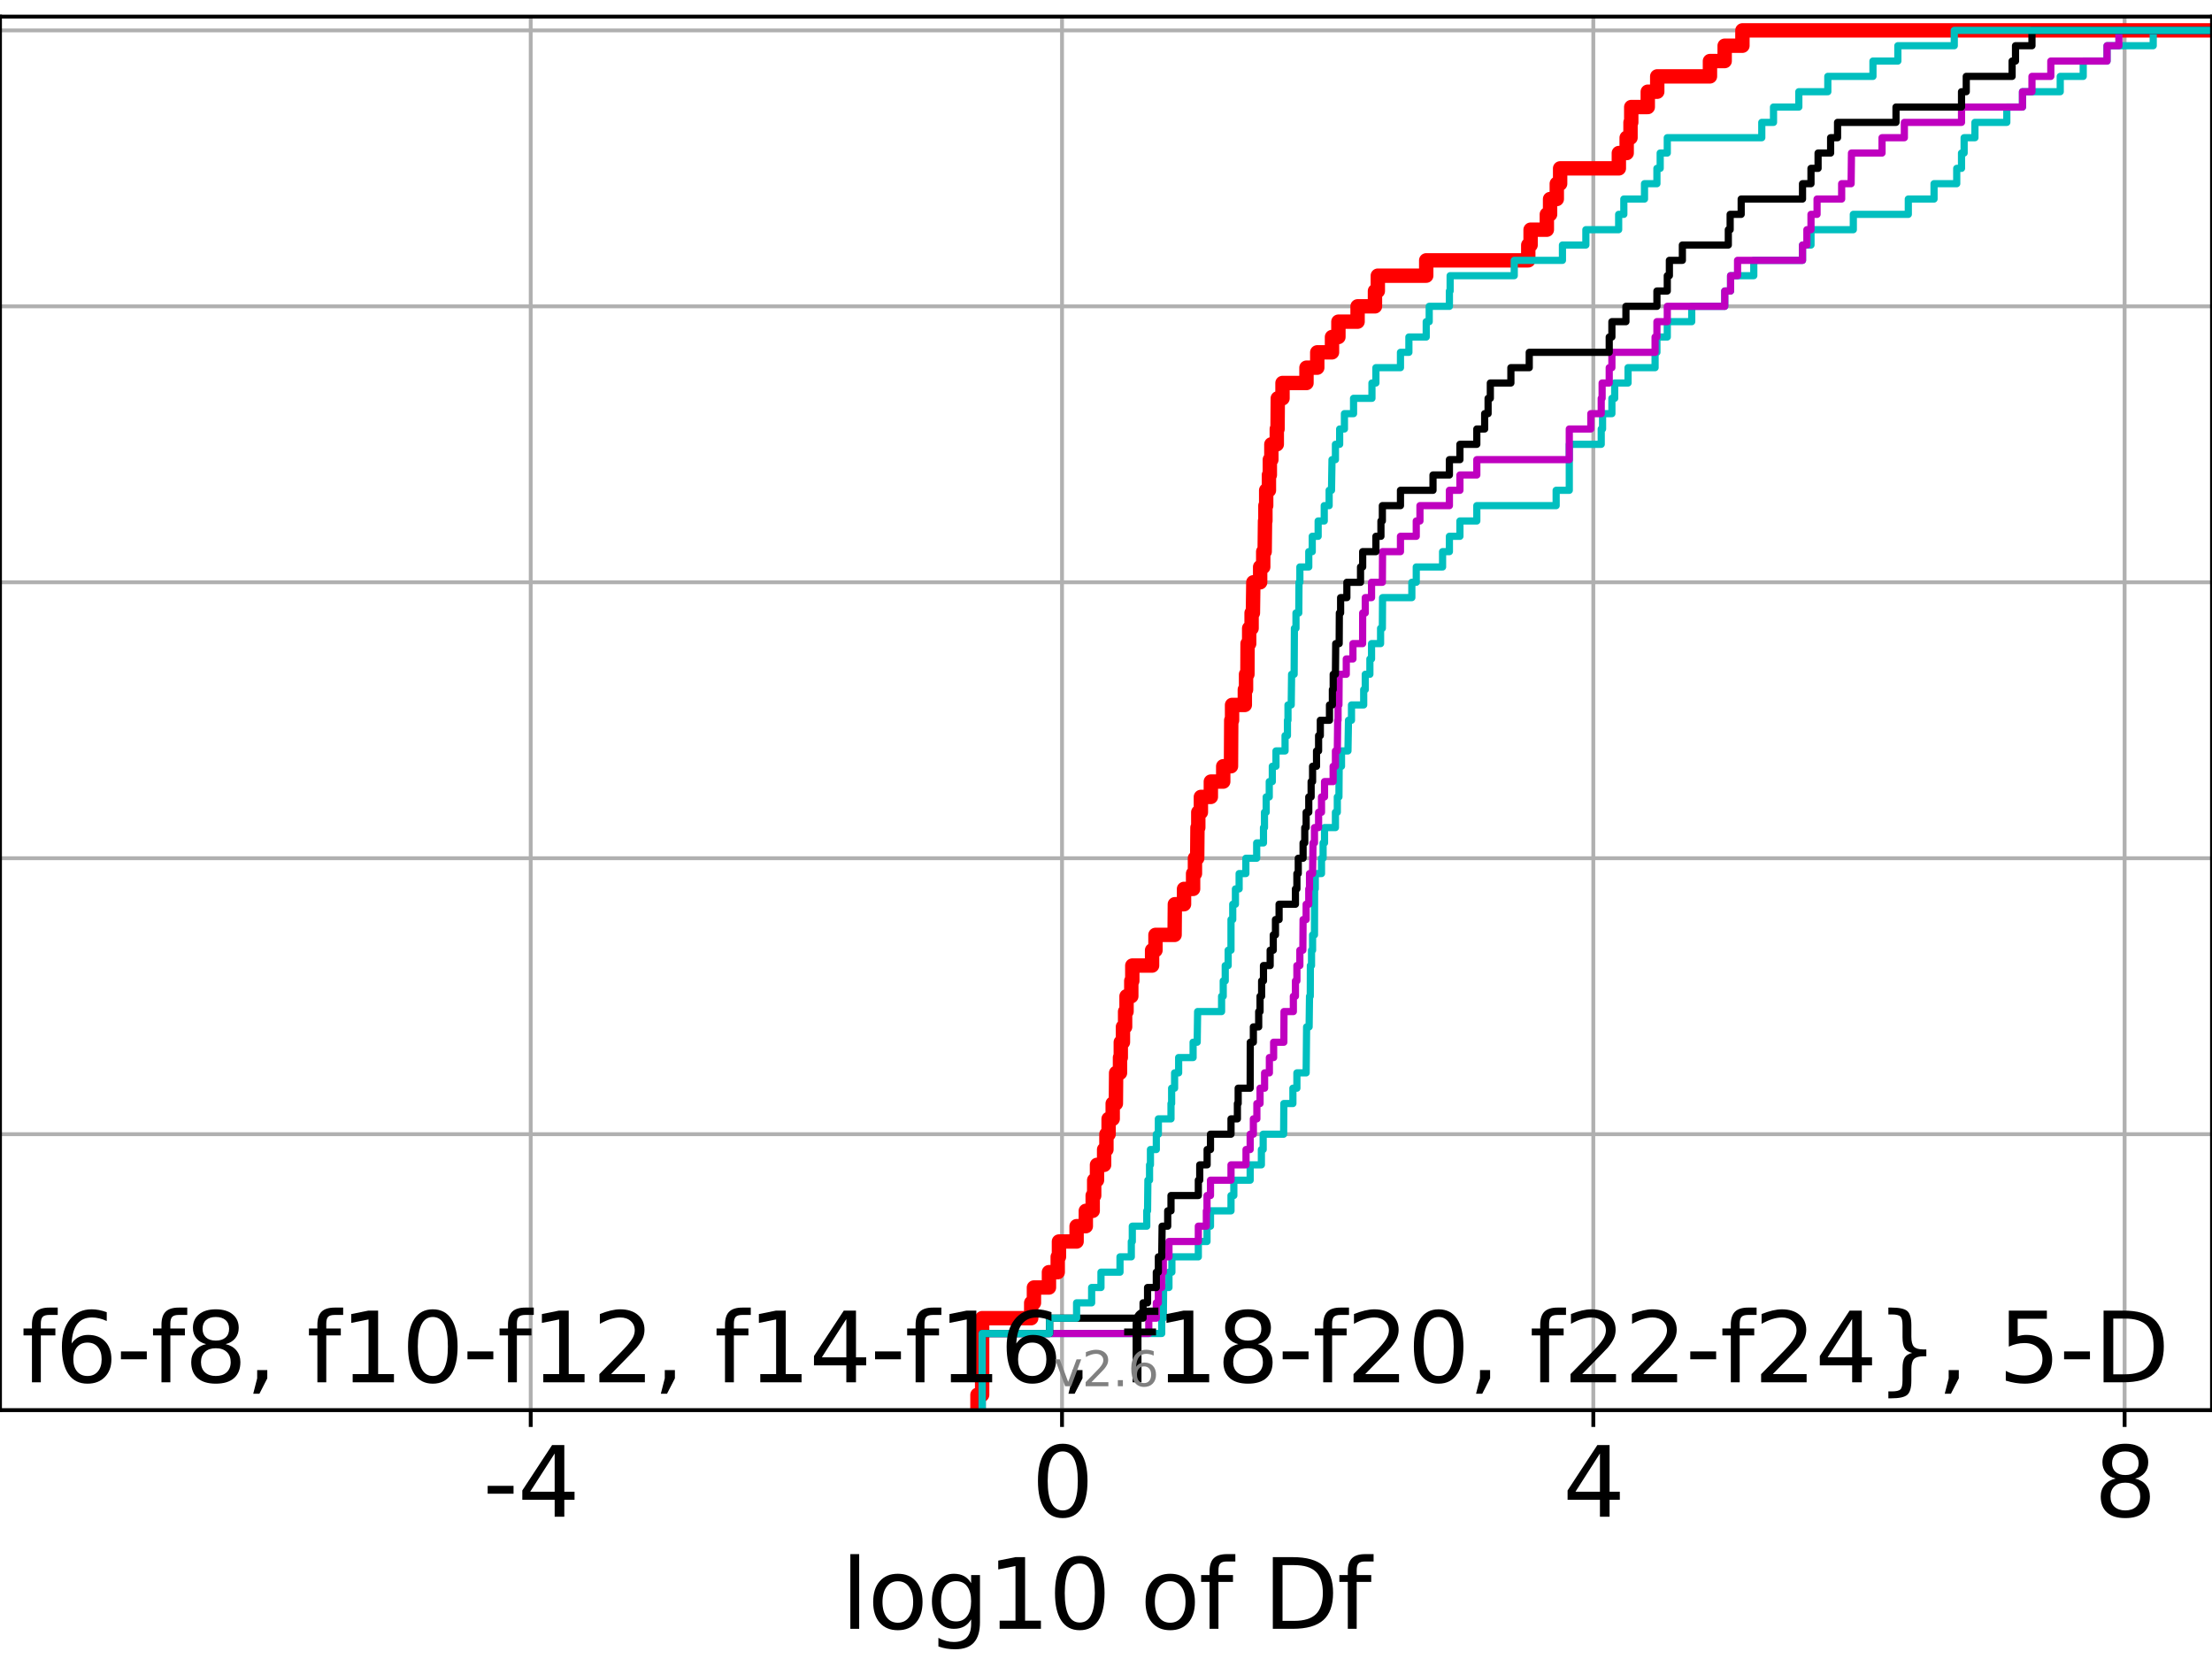<?xml version="1.0" encoding="utf-8" standalone="no"?>
<!DOCTYPE svg PUBLIC "-//W3C//DTD SVG 1.1//EN"
  "http://www.w3.org/Graphics/SVG/1.1/DTD/svg11.dtd">
<svg xmlns:xlink="http://www.w3.org/1999/xlink" width="460.8pt" height="345.6pt" viewBox="0 0 460.8 345.6" xmlns="http://www.w3.org/2000/svg" version="1.1">
 <defs>
  <style type="text/css">*{stroke-linejoin: round; stroke-linecap: butt}</style>
 </defs>
 <g id="figure_1">
  <g id="patch_1">
   <path d="M 0 345.6 
L 460.8 345.6 
L 460.8 0 
L 0 0 
z
" style="fill: #ffffff"/>
  </g>
  <g id="axes_1">
   <g id="patch_2">
    <path d="M 0 293.76 
L 460.8 293.76 
L 460.8 3.456 
L 0 3.456 
z
" style="fill: #ffffff"/>
   </g>
   <g id="matplotlib.axis_1">
    <g id="xtick_1">
     <g id="line2d_1">
      <path d="M 110.559 293.76 
L 110.559 3.456 
" clip-path="url(#p50e2125b6d)" style="fill: none; stroke: #b0b0b0; stroke-width: 0.8; stroke-linecap: square"/>
     </g>
     <g id="line2d_2">
      <defs>
       <path id="mac8163db42" d="M 0 0 
L 0 3.5 
" style="stroke: #000000; stroke-width: 0.8"/>
      </defs>
      <g>
       <use xlink:href="#mac8163db42" x="110.559" y="293.76" style="stroke: #000000; stroke-width: 0.8"/>
      </g>
     </g>
     <g id="text_1">
      <!-- -4 -->
      <g transform="translate(100.589 315.957)scale(0.2 -0.2)">
       <defs>
        <path id="DejaVuSans-2d" d="M 313 2009 
L 1997 2009 
L 1997 1497 
L 313 1497 
L 313 2009 
z
" transform="scale(0.016)"/>
        <path id="DejaVuSans-34" d="M 2419 4116 
L 825 1625 
L 2419 1625 
L 2419 4116 
z
M 2253 4666 
L 3047 4666 
L 3047 1625 
L 3713 1625 
L 3713 1100 
L 3047 1100 
L 3047 0 
L 2419 0 
L 2419 1100 
L 313 1100 
L 313 1709 
L 2253 4666 
z
" transform="scale(0.016)"/>
       </defs>
       <use xlink:href="#DejaVuSans-2d"/>
       <use xlink:href="#DejaVuSans-34" x="36.084"/>
      </g>
     </g>
    </g>
    <g id="xtick_2">
     <g id="line2d_3">
      <path d="M 221.238 293.76 
L 221.238 3.456 
" clip-path="url(#p50e2125b6d)" style="fill: none; stroke: #b0b0b0; stroke-width: 0.8; stroke-linecap: square"/>
     </g>
     <g id="line2d_4">
      <g>
       <use xlink:href="#mac8163db42" x="221.238" y="293.76" style="stroke: #000000; stroke-width: 0.8"/>
      </g>
     </g>
     <g id="text_2">
      <!-- 0 -->
      <g transform="translate(214.876 315.957)scale(0.2 -0.2)">
       <defs>
        <path id="DejaVuSans-30" d="M 2034 4250 
Q 1547 4250 1301 3770 
Q 1056 3291 1056 2328 
Q 1056 1369 1301 889 
Q 1547 409 2034 409 
Q 2525 409 2770 889 
Q 3016 1369 3016 2328 
Q 3016 3291 2770 3770 
Q 2525 4250 2034 4250 
z
M 2034 4750 
Q 2819 4750 3233 4129 
Q 3647 3509 3647 2328 
Q 3647 1150 3233 529 
Q 2819 -91 2034 -91 
Q 1250 -91 836 529 
Q 422 1150 422 2328 
Q 422 3509 836 4129 
Q 1250 4750 2034 4750 
z
" transform="scale(0.016)"/>
       </defs>
       <use xlink:href="#DejaVuSans-30"/>
      </g>
     </g>
    </g>
    <g id="xtick_3">
     <g id="line2d_5">
      <path d="M 331.917 293.76 
L 331.917 3.456 
" clip-path="url(#p50e2125b6d)" style="fill: none; stroke: #b0b0b0; stroke-width: 0.8; stroke-linecap: square"/>
     </g>
     <g id="line2d_6">
      <g>
       <use xlink:href="#mac8163db42" x="331.917" y="293.76" style="stroke: #000000; stroke-width: 0.8"/>
      </g>
     </g>
     <g id="text_3">
      <!-- 4 -->
      <g transform="translate(325.555 315.957)scale(0.2 -0.2)">
       <use xlink:href="#DejaVuSans-34"/>
      </g>
     </g>
    </g>
    <g id="xtick_4">
     <g id="line2d_7">
      <path d="M 442.596 293.76 
L 442.596 3.456 
" clip-path="url(#p50e2125b6d)" style="fill: none; stroke: #b0b0b0; stroke-width: 0.8; stroke-linecap: square"/>
     </g>
     <g id="line2d_8">
      <g>
       <use xlink:href="#mac8163db42" x="442.596" y="293.76" style="stroke: #000000; stroke-width: 0.8"/>
      </g>
     </g>
     <g id="text_4">
      <!-- 8 -->
      <g transform="translate(436.234 315.957)scale(0.2 -0.2)">
       <defs>
        <path id="DejaVuSans-38" d="M 2034 2216 
Q 1584 2216 1326 1975 
Q 1069 1734 1069 1313 
Q 1069 891 1326 650 
Q 1584 409 2034 409 
Q 2484 409 2743 651 
Q 3003 894 3003 1313 
Q 3003 1734 2745 1975 
Q 2488 2216 2034 2216 
z
M 1403 2484 
Q 997 2584 770 2862 
Q 544 3141 544 3541 
Q 544 4100 942 4425 
Q 1341 4750 2034 4750 
Q 2731 4750 3128 4425 
Q 3525 4100 3525 3541 
Q 3525 3141 3298 2862 
Q 3072 2584 2669 2484 
Q 3125 2378 3379 2068 
Q 3634 1759 3634 1313 
Q 3634 634 3220 271 
Q 2806 -91 2034 -91 
Q 1263 -91 848 271 
Q 434 634 434 1313 
Q 434 1759 690 2068 
Q 947 2378 1403 2484 
z
M 1172 3481 
Q 1172 3119 1398 2916 
Q 1625 2713 2034 2713 
Q 2441 2713 2670 2916 
Q 2900 3119 2900 3481 
Q 2900 3844 2670 4047 
Q 2441 4250 2034 4250 
Q 1625 4250 1398 4047 
Q 1172 3844 1172 3481 
z
" transform="scale(0.016)"/>
       </defs>
       <use xlink:href="#DejaVuSans-38"/>
      </g>
     </g>
    </g>
    <g id="text_5">
     <!-- log10 of Df -->
     <g transform="translate(175.214 339.313)scale(0.2 -0.2)">
      <defs>
       <path id="DejaVuSans-6c" d="M 603 4863 
L 1178 4863 
L 1178 0 
L 603 0 
L 603 4863 
z
" transform="scale(0.016)"/>
       <path id="DejaVuSans-6f" d="M 1959 3097 
Q 1497 3097 1228 2736 
Q 959 2375 959 1747 
Q 959 1119 1226 758 
Q 1494 397 1959 397 
Q 2419 397 2687 759 
Q 2956 1122 2956 1747 
Q 2956 2369 2687 2733 
Q 2419 3097 1959 3097 
z
M 1959 3584 
Q 2709 3584 3137 3096 
Q 3566 2609 3566 1747 
Q 3566 888 3137 398 
Q 2709 -91 1959 -91 
Q 1206 -91 779 398 
Q 353 888 353 1747 
Q 353 2609 779 3096 
Q 1206 3584 1959 3584 
z
" transform="scale(0.016)"/>
       <path id="DejaVuSans-67" d="M 2906 1791 
Q 2906 2416 2648 2759 
Q 2391 3103 1925 3103 
Q 1463 3103 1205 2759 
Q 947 2416 947 1791 
Q 947 1169 1205 825 
Q 1463 481 1925 481 
Q 2391 481 2648 825 
Q 2906 1169 2906 1791 
z
M 3481 434 
Q 3481 -459 3084 -895 
Q 2688 -1331 1869 -1331 
Q 1566 -1331 1297 -1286 
Q 1028 -1241 775 -1147 
L 775 -588 
Q 1028 -725 1275 -790 
Q 1522 -856 1778 -856 
Q 2344 -856 2625 -561 
Q 2906 -266 2906 331 
L 2906 616 
Q 2728 306 2450 153 
Q 2172 0 1784 0 
Q 1141 0 747 490 
Q 353 981 353 1791 
Q 353 2603 747 3093 
Q 1141 3584 1784 3584 
Q 2172 3584 2450 3431 
Q 2728 3278 2906 2969 
L 2906 3500 
L 3481 3500 
L 3481 434 
z
" transform="scale(0.016)"/>
       <path id="DejaVuSans-31" d="M 794 531 
L 1825 531 
L 1825 4091 
L 703 3866 
L 703 4441 
L 1819 4666 
L 2450 4666 
L 2450 531 
L 3481 531 
L 3481 0 
L 794 0 
L 794 531 
z
" transform="scale(0.016)"/>
       <path id="DejaVuSans-20" transform="scale(0.016)"/>
       <path id="DejaVuSans-66" d="M 2375 4863 
L 2375 4384 
L 1825 4384 
Q 1516 4384 1395 4259 
Q 1275 4134 1275 3809 
L 1275 3500 
L 2222 3500 
L 2222 3053 
L 1275 3053 
L 1275 0 
L 697 0 
L 697 3053 
L 147 3053 
L 147 3500 
L 697 3500 
L 697 3744 
Q 697 4328 969 4595 
Q 1241 4863 1831 4863 
L 2375 4863 
z
" transform="scale(0.016)"/>
       <path id="DejaVuSans-44" d="M 1259 4147 
L 1259 519 
L 2022 519 
Q 2988 519 3436 956 
Q 3884 1394 3884 2338 
Q 3884 3275 3436 3711 
Q 2988 4147 2022 4147 
L 1259 4147 
z
M 628 4666 
L 1925 4666 
Q 3281 4666 3915 4102 
Q 4550 3538 4550 2338 
Q 4550 1131 3912 565 
Q 3275 0 1925 0 
L 628 0 
L 628 4666 
z
" transform="scale(0.016)"/>
      </defs>
      <use xlink:href="#DejaVuSans-6c"/>
      <use xlink:href="#DejaVuSans-6f" x="27.783"/>
      <use xlink:href="#DejaVuSans-67" x="88.965"/>
      <use xlink:href="#DejaVuSans-31" x="152.441"/>
      <use xlink:href="#DejaVuSans-30" x="216.064"/>
      <use xlink:href="#DejaVuSans-20" x="279.688"/>
      <use xlink:href="#DejaVuSans-6f" x="311.475"/>
      <use xlink:href="#DejaVuSans-66" x="372.656"/>
      <use xlink:href="#DejaVuSans-20" x="407.861"/>
      <use xlink:href="#DejaVuSans-44" x="439.648"/>
      <use xlink:href="#DejaVuSans-66" x="516.65"/>
     </g>
    </g>
   </g>
   <g id="matplotlib.axis_2">
    <g id="ytick_1">
     <g id="line2d_9">
      <path d="M 0 293.76 
L 460.8 293.76 
" clip-path="url(#p50e2125b6d)" style="fill: none; stroke: #b0b0b0; stroke-width: 0.8; stroke-linecap: square"/>
     </g>
     <g id="line2d_10">
      <defs>
       <path id="m5206017932" d="M 0 0 
L -3.5 0 
" style="stroke: #000000; stroke-width: 0.8"/>
      </defs>
      <g>
       <use xlink:href="#m5206017932" x="0" y="293.76" style="stroke: #000000; stroke-width: 0.8"/>
      </g>
     </g>
    </g>
    <g id="ytick_2">
     <g id="line2d_11">
      <path d="M 0 236.274 
L 460.8 236.274 
" clip-path="url(#p50e2125b6d)" style="fill: none; stroke: #b0b0b0; stroke-width: 0.8; stroke-linecap: square"/>
     </g>
     <g id="line2d_12">
      <g>
       <use xlink:href="#m5206017932" x="0" y="236.274" style="stroke: #000000; stroke-width: 0.8"/>
      </g>
     </g>
    </g>
    <g id="ytick_3">
     <g id="line2d_13">
      <path d="M 0 178.788 
L 460.8 178.788 
" clip-path="url(#p50e2125b6d)" style="fill: none; stroke: #b0b0b0; stroke-width: 0.8; stroke-linecap: square"/>
     </g>
     <g id="line2d_14">
      <g>
       <use xlink:href="#m5206017932" x="0" y="178.788" style="stroke: #000000; stroke-width: 0.8"/>
      </g>
     </g>
    </g>
    <g id="ytick_4">
     <g id="line2d_15">
      <path d="M 0 121.302 
L 460.8 121.302 
" clip-path="url(#p50e2125b6d)" style="fill: none; stroke: #b0b0b0; stroke-width: 0.8; stroke-linecap: square"/>
     </g>
     <g id="line2d_16">
      <g>
       <use xlink:href="#m5206017932" x="0" y="121.302" style="stroke: #000000; stroke-width: 0.8"/>
      </g>
     </g>
    </g>
    <g id="ytick_5">
     <g id="line2d_17">
      <path d="M 0 63.816 
L 460.8 63.816 
" clip-path="url(#p50e2125b6d)" style="fill: none; stroke: #b0b0b0; stroke-width: 0.8; stroke-linecap: square"/>
     </g>
     <g id="line2d_18">
      <g>
       <use xlink:href="#m5206017932" x="0" y="63.816" style="stroke: #000000; stroke-width: 0.8"/>
      </g>
     </g>
    </g>
    <g id="ytick_6">
     <g id="line2d_19">
      <path d="M 0 6.33 
L 460.8 6.33 
" clip-path="url(#p50e2125b6d)" style="fill: none; stroke: #b0b0b0; stroke-width: 0.8; stroke-linecap: square"/>
     </g>
     <g id="line2d_20">
      <g>
       <use xlink:href="#m5206017932" x="0" y="6.33" style="stroke: #000000; stroke-width: 0.8"/>
      </g>
     </g>
    </g>
   </g>
   <g id="line2d_21">
    <path d="M 203.625 293.76 
L 203.625 290.566 
L 204.598 290.566 
L 204.598 274.598 
L 214.82 274.598 
L 214.82 271.404 
L 215.387 271.404 
L 215.387 268.211 
L 218.515 268.211 
L 218.515 265.017 
L 220.343 265.017 
L 220.343 261.823 
L 220.599 261.823 
L 220.599 258.63 
L 224.274 258.63 
L 224.274 255.436 
L 226.195 255.436 
L 226.195 252.242 
L 227.628 252.242 
L 227.628 249.049 
L 227.94 249.049 
L 227.94 245.855 
L 228.524 245.855 
L 228.524 242.661 
L 230.008 242.661 
L 230.008 239.468 
L 230.488 239.468 
L 230.488 236.274 
L 230.942 236.274 
L 230.942 233.08 
L 231.795 233.08 
L 231.795 229.887 
L 232.457 229.887 
L 232.512 223.499 
L 233.316 223.499 
L 233.316 220.306 
L 233.481 220.306 
L 233.481 217.112 
L 233.93 217.112 
L 233.93 213.918 
L 234.38 213.918 
L 234.38 210.725 
L 234.678 210.725 
L 234.678 207.531 
L 235.668 207.531 
L 235.668 204.337 
L 235.879 204.337 
L 235.879 201.144 
L 240 201.144 
L 240 197.95 
L 240.706 197.95 
L 240.706 194.756 
L 244.689 194.756 
L 244.744 188.369 
L 246.655 188.369 
L 246.655 185.175 
L 248.544 185.175 
L 248.544 181.982 
L 248.929 181.982 
L 248.929 178.788 
L 249.397 178.788 
L 249.455 172.401 
L 249.624 172.401 
L 249.624 169.207 
L 250.167 169.207 
L 250.167 166.013 
L 252.241 166.013 
L 252.241 162.82 
L 254.821 162.82 
L 254.821 159.626 
L 256.437 159.626 
L 256.491 150.045 
L 256.661 150.045 
L 256.661 146.851 
L 259.321 146.851 
L 259.321 143.658 
L 259.574 143.658 
L 259.574 140.464 
L 259.86 140.464 
L 259.89 134.077 
L 260.227 134.077 
L 260.227 130.883 
L 260.73 130.883 
L 260.73 127.69 
L 261.004 127.69 
L 261.093 121.302 
L 262.511 121.302 
L 262.511 118.109 
L 263.153 118.109 
L 263.153 114.915 
L 263.454 114.915 
L 263.525 108.528 
L 263.607 108.528 
L 263.607 105.334 
L 263.77 105.334 
L 263.77 102.14 
L 264.34 102.14 
L 264.34 98.947 
L 264.531 98.947 
L 264.531 95.753 
L 264.847 95.753 
L 264.847 92.559 
L 265.978 92.559 
L 265.978 89.366 
L 266.137 89.366 
L 266.186 82.978 
L 267.17 82.978 
L 267.17 79.785 
L 272.163 79.785 
L 272.163 76.591 
L 274.409 76.591 
L 274.409 73.397 
L 277.48 73.397 
L 277.48 70.204 
L 278.814 70.204 
L 278.814 67.01 
L 282.808 67.01 
L 282.808 63.816 
L 286.43 63.816 
L 286.43 60.623 
L 287.026 60.623 
L 287.026 57.429 
L 297.108 57.429 
L 297.108 54.235 
L 318.365 54.235 
L 318.365 51.042 
L 318.851 51.042 
L 318.851 47.848 
L 322.236 47.848 
L 322.236 44.654 
L 322.909 44.654 
L 322.909 41.461 
L 324.308 41.461 
L 324.308 38.267 
L 325.004 38.267 
L 325.004 35.073 
L 337.235 35.073 
L 337.235 31.88 
L 338.866 31.88 
L 338.866 28.686 
L 339.664 28.686 
L 339.664 25.492 
L 339.818 25.492 
L 339.818 22.299 
L 343.261 22.299 
L 343.261 19.105 
L 345.232 19.105 
L 345.232 15.911 
L 356.214 15.911 
L 356.214 12.718 
L 359.28 12.718 
L 359.28 9.524 
L 362.978 9.524 
L 362.978 6.33 
L 362.978 6.33 
L 460.8 6.33 
L 460.8 6.33 
" clip-path="url(#p50e2125b6d)" style="fill: none; stroke: #ff0000; stroke-width: 3; stroke-linecap: square"/>
   </g>
   <g id="line2d_22">
    <path d="M 204.598 293.76 
L 204.598 277.792 
L 242.008 277.792 
L 242.008 274.598 
L 242.342 274.598 
L 242.403 268.211 
L 243.515 268.211 
L 243.515 265.017 
L 244.126 265.017 
L 244.126 261.823 
L 249.634 261.823 
L 249.634 258.63 
L 251.441 258.63 
L 251.441 255.436 
L 252.167 255.436 
L 252.167 252.242 
L 256.441 252.242 
L 256.441 249.049 
L 257.03 249.049 
L 257.03 245.855 
L 260.433 245.855 
L 260.433 242.661 
L 262.769 242.661 
L 262.769 239.468 
L 263.141 239.468 
L 263.141 236.274 
L 267.402 236.274 
L 267.449 229.887 
L 269.333 229.887 
L 269.333 226.693 
L 270.167 226.693 
L 270.167 223.499 
L 272.094 223.499 
L 272.19 213.918 
L 272.713 213.918 
L 272.796 207.531 
L 272.954 207.531 
L 272.974 201.144 
L 273.214 201.144 
L 273.214 197.95 
L 273.436 197.95 
L 273.436 194.756 
L 273.829 194.756 
L 273.854 185.175 
L 273.994 185.175 
L 273.994 181.982 
L 275.294 181.982 
L 275.294 178.788 
L 275.623 178.788 
L 275.623 175.594 
L 275.924 175.594 
L 275.924 172.401 
L 278.195 172.401 
L 278.195 169.207 
L 278.586 169.207 
L 278.586 166.013 
L 278.925 166.013 
L 278.974 159.626 
L 279.458 159.626 
L 279.458 156.432 
L 280.804 156.432 
L 280.913 150.045 
L 281.539 150.045 
L 281.539 146.851 
L 284.082 146.851 
L 284.082 143.658 
L 284.41 143.658 
L 284.41 140.464 
L 285.373 140.464 
L 285.373 137.27 
L 285.717 137.27 
L 285.717 134.077 
L 287.6 134.077 
L 287.6 130.883 
L 287.971 130.883 
L 288.013 124.496 
L 294.111 124.496 
L 294.111 121.302 
L 295.032 121.302 
L 295.032 118.109 
L 300.515 118.109 
L 300.515 114.915 
L 301.937 114.915 
L 301.937 111.721 
L 304.129 111.721 
L 304.129 108.528 
L 307.648 108.528 
L 307.648 105.334 
L 324.176 105.334 
L 324.176 102.14 
L 326.911 102.14 
L 326.911 92.559 
L 333.565 92.559 
L 333.565 89.366 
L 333.843 89.366 
L 333.843 86.172 
L 335.786 86.172 
L 335.786 82.978 
L 336.371 82.978 
L 336.371 79.785 
L 339.151 79.785 
L 339.151 76.591 
L 344.785 76.591 
L 344.785 73.397 
L 345.167 73.397 
L 345.167 70.204 
L 347.325 70.204 
L 347.325 67.01 
L 352.417 67.01 
L 352.417 63.816 
L 359.297 63.816 
L 359.297 60.623 
L 360.513 60.623 
L 360.513 57.429 
L 365.345 57.429 
L 365.345 54.235 
L 375.497 54.235 
L 375.497 51.042 
L 377.261 51.042 
L 377.261 47.848 
L 386.08 47.848 
L 386.08 44.654 
L 397.536 44.654 
L 397.536 41.461 
L 402.896 41.461 
L 402.896 38.267 
L 407.623 38.267 
L 407.623 35.073 
L 408.62 35.073 
L 408.62 31.88 
L 409.163 31.88 
L 409.163 28.686 
L 411.416 28.686 
L 411.416 25.492 
L 418.055 25.492 
L 418.055 22.299 
L 421.321 22.299 
L 421.321 19.105 
L 429.185 19.105 
L 429.185 15.911 
L 433.973 15.911 
L 433.973 12.718 
L 438.934 12.718 
L 438.934 9.524 
L 448.554 9.524 
L 448.554 6.33 
L 448.554 6.33 
L 460.8 6.33 
L 460.8 6.33 
" clip-path="url(#p50e2125b6d)" style="fill: none; stroke: #00bfbf; stroke-width: 1.5; stroke-linecap: square"/>
   </g>
   <g id="line2d_23">
    <path d="M 204.598 293.76 
L 204.598 277.792 
L 239.313 277.792 
L 239.313 274.598 
L 240.882 274.598 
L 240.882 271.404 
L 241.308 271.404 
L 241.308 268.211 
L 242.008 268.211 
L 242.008 265.017 
L 242.342 265.017 
L 242.342 261.823 
L 243.515 261.823 
L 243.515 258.63 
L 249.634 258.63 
L 249.634 255.436 
L 251.306 255.436 
L 251.306 252.242 
L 251.441 252.242 
L 251.441 249.049 
L 252.167 249.049 
L 252.167 245.855 
L 256.441 245.855 
L 256.441 242.661 
L 259.57 242.661 
L 259.57 239.468 
L 260.433 239.468 
L 260.433 236.274 
L 261.099 236.274 
L 261.099 233.08 
L 261.829 233.08 
L 261.829 229.887 
L 262.491 229.887 
L 262.491 226.693 
L 263.437 226.693 
L 263.437 223.499 
L 264.435 223.499 
L 264.435 220.306 
L 265.32 220.306 
L 265.32 217.112 
L 267.449 217.112 
L 267.483 210.725 
L 269.429 210.725 
L 269.429 207.531 
L 269.864 207.531 
L 269.864 204.337 
L 270.167 204.337 
L 270.167 201.144 
L 270.783 201.144 
L 270.783 197.95 
L 271.406 197.95 
L 271.455 191.563 
L 272.094 191.563 
L 272.094 188.369 
L 272.641 188.369 
L 272.641 185.175 
L 272.796 185.175 
L 272.796 181.982 
L 273.436 181.982 
L 273.523 175.594 
L 273.829 175.594 
L 273.829 172.401 
L 274.685 172.401 
L 274.685 169.207 
L 275.294 169.207 
L 275.294 166.013 
L 275.924 166.013 
L 275.924 162.82 
L 277.714 162.82 
L 277.714 159.626 
L 278.195 159.626 
L 278.195 156.432 
L 278.586 156.432 
L 278.666 150.045 
L 278.743 150.045 
L 278.743 146.851 
L 278.925 146.851 
L 278.974 140.464 
L 280.454 140.464 
L 280.454 137.27 
L 281.841 137.27 
L 281.841 134.077 
L 283.856 134.077 
L 283.871 127.69 
L 284.41 127.69 
L 284.41 124.496 
L 285.717 124.496 
L 285.717 121.302 
L 287.971 121.302 
L 288.013 114.915 
L 291.743 114.915 
L 291.743 111.721 
L 295.032 111.721 
L 295.032 108.528 
L 295.802 108.528 
L 295.802 105.334 
L 301.937 105.334 
L 301.937 102.14 
L 304.129 102.14 
L 304.129 98.947 
L 307.648 98.947 
L 307.648 95.753 
L 326.911 95.753 
L 326.911 89.366 
L 331.399 89.366 
L 331.399 86.172 
L 333.565 86.172 
L 333.565 82.978 
L 333.75 82.978 
L 333.75 79.785 
L 335.231 79.785 
L 335.231 76.591 
L 335.786 76.591 
L 335.786 73.397 
L 344.785 73.397 
L 344.785 70.204 
L 345.167 70.204 
L 345.167 67.01 
L 347.325 67.01 
L 347.325 63.816 
L 359.297 63.816 
L 359.297 60.623 
L 360.513 60.623 
L 360.513 57.429 
L 361.964 57.429 
L 361.964 54.235 
L 375.497 54.235 
L 375.497 51.042 
L 376.407 51.042 
L 376.407 47.848 
L 377.261 47.848 
L 377.261 44.654 
L 378.528 44.654 
L 378.528 41.461 
L 383.649 41.461 
L 383.649 38.267 
L 385.621 38.267 
L 385.696 31.88 
L 392.062 31.88 
L 392.062 28.686 
L 396.713 28.686 
L 396.713 25.492 
L 408.62 25.492 
L 408.62 22.299 
L 421.321 22.299 
L 421.321 19.105 
L 423.296 19.105 
L 423.296 15.911 
L 427.221 15.911 
L 427.221 12.718 
L 438.934 12.718 
L 438.934 9.524 
L 441.4 9.524 
L 441.4 6.33 
L 441.4 6.33 
L 460.8 6.33 
L 460.8 6.33 
" clip-path="url(#p50e2125b6d)" style="fill: none; stroke: #bf00bf; stroke-width: 1.5; stroke-linecap: square"/>
   </g>
   <g id="line2d_24">
    <path d="M 204.598 293.76 
L 204.598 277.792 
L 218.654 277.792 
L 218.654 274.598 
L 238.123 274.598 
L 238.123 271.404 
L 239.059 271.404 
L 239.059 268.211 
L 240.882 268.211 
L 240.882 265.017 
L 241.308 265.017 
L 241.308 261.823 
L 242.008 261.823 
L 242.09 255.436 
L 243.254 255.436 
L 243.254 252.242 
L 243.941 252.242 
L 243.941 249.049 
L 249.634 249.049 
L 249.634 245.855 
L 249.928 245.855 
L 249.928 242.661 
L 251.467 242.661 
L 251.467 239.468 
L 252.167 239.468 
L 252.167 236.274 
L 256.441 236.274 
L 256.441 233.08 
L 257.772 233.08 
L 257.772 229.887 
L 257.934 229.887 
L 257.934 226.693 
L 260.433 226.693 
L 260.455 217.112 
L 261.099 217.112 
L 261.099 213.918 
L 262.209 213.918 
L 262.209 210.725 
L 262.491 210.725 
L 262.491 207.531 
L 262.82 207.531 
L 262.82 204.337 
L 263.205 204.337 
L 263.205 201.144 
L 264.598 201.144 
L 264.598 197.95 
L 265.243 197.95 
L 265.243 194.756 
L 265.703 194.756 
L 265.703 191.563 
L 266.457 191.563 
L 266.457 188.369 
L 269.864 188.369 
L 269.864 185.175 
L 270.167 185.175 
L 270.167 181.982 
L 270.452 181.982 
L 270.452 178.788 
L 271.455 178.788 
L 271.455 175.594 
L 271.806 175.594 
L 271.806 172.401 
L 272.094 172.401 
L 272.094 169.207 
L 272.641 169.207 
L 272.641 166.013 
L 273.13 166.013 
L 273.13 162.82 
L 273.436 162.82 
L 273.436 159.626 
L 274.256 159.626 
L 274.256 156.432 
L 274.685 156.432 
L 274.685 153.239 
L 275.048 153.239 
L 275.048 150.045 
L 276.956 150.045 
L 276.956 146.851 
L 277.56 146.851 
L 277.56 143.658 
L 277.731 143.658 
L 277.731 140.464 
L 278.195 140.464 
L 278.254 134.077 
L 278.974 134.077 
L 279.01 127.69 
L 279.274 127.69 
L 279.274 124.496 
L 280.578 124.496 
L 280.578 121.302 
L 283.423 121.302 
L 283.423 118.109 
L 283.871 118.109 
L 283.871 114.915 
L 286.629 114.915 
L 286.629 111.721 
L 287.673 111.721 
L 287.673 108.528 
L 287.971 108.528 
L 287.971 105.334 
L 291.743 105.334 
L 291.743 102.14 
L 298.52 102.14 
L 298.52 98.947 
L 301.937 98.947 
L 301.937 95.753 
L 304.129 95.753 
L 304.129 92.559 
L 307.648 92.559 
L 307.648 89.366 
L 309.282 89.366 
L 309.282 86.172 
L 309.996 86.172 
L 309.996 82.978 
L 310.463 82.978 
L 310.463 79.785 
L 314.746 79.785 
L 314.746 76.591 
L 318.569 76.591 
L 318.569 73.397 
L 335.231 73.397 
L 335.231 70.204 
L 335.786 70.204 
L 335.786 67.01 
L 338.71 67.01 
L 338.71 63.816 
L 345.167 63.816 
L 345.167 60.623 
L 347.325 60.623 
L 347.325 57.429 
L 347.763 57.429 
L 347.763 54.235 
L 350.469 54.235 
L 350.469 51.042 
L 360.041 51.042 
L 360.041 47.848 
L 360.422 47.848 
L 360.422 44.654 
L 362.72 44.654 
L 362.72 41.461 
L 375.497 41.461 
L 375.497 38.267 
L 377.261 38.267 
L 377.261 35.073 
L 378.738 35.073 
L 378.738 31.88 
L 381.351 31.88 
L 381.351 28.686 
L 382.797 28.686 
L 382.797 25.492 
L 394.971 25.492 
L 394.971 22.299 
L 408.62 22.299 
L 408.62 19.105 
L 409.607 19.105 
L 409.607 15.911 
L 419.158 15.911 
L 419.158 12.718 
L 419.869 12.718 
L 419.869 9.524 
L 423.296 9.524 
L 423.296 6.33 
L 423.296 6.33 
L 460.8 6.33 
L 460.8 6.33 
" clip-path="url(#p50e2125b6d)" style="fill: none; stroke: #000000; stroke-width: 1.5; stroke-linecap: square"/>
   </g>
   <g id="line2d_25">
    <path d="M 204.598 293.76 
L 204.598 277.792 
L 218.654 277.792 
L 218.654 274.598 
L 224.274 274.598 
L 224.274 271.404 
L 227.409 271.404 
L 227.409 268.211 
L 229.353 268.211 
L 229.353 265.017 
L 233.316 265.017 
L 233.316 261.823 
L 235.671 261.823 
L 235.671 258.63 
L 235.879 258.63 
L 235.879 255.436 
L 238.893 255.436 
L 238.893 252.242 
L 239.059 252.242 
L 239.128 245.855 
L 239.471 245.855 
L 239.471 242.661 
L 239.657 242.661 
L 239.657 239.468 
L 240.882 239.468 
L 240.882 236.274 
L 241.308 236.274 
L 241.308 233.08 
L 243.941 233.08 
L 243.941 229.887 
L 244.072 229.887 
L 244.072 226.693 
L 244.689 226.693 
L 244.689 223.499 
L 245.533 223.499 
L 245.533 220.306 
L 248.544 220.306 
L 248.544 217.112 
L 249.397 217.112 
L 249.488 210.725 
L 254.478 210.725 
L 254.478 207.531 
L 254.821 207.531 
L 254.821 204.337 
L 255.24 204.337 
L 255.24 201.144 
L 255.85 201.144 
L 255.85 197.95 
L 256.437 197.95 
L 256.441 191.563 
L 256.802 191.563 
L 256.802 188.369 
L 257.363 188.369 
L 257.363 185.175 
L 258.134 185.175 
L 258.134 181.982 
L 259.537 181.982 
L 259.537 178.788 
L 261.788 178.788 
L 261.788 175.594 
L 263.205 175.594 
L 263.205 172.401 
L 263.414 172.401 
L 263.414 169.207 
L 263.77 169.207 
L 263.77 166.013 
L 264.41 166.013 
L 264.41 162.82 
L 265.045 162.82 
L 265.045 159.626 
L 265.81 159.626 
L 265.81 156.432 
L 267.702 156.432 
L 267.702 153.239 
L 268.197 153.239 
L 268.197 150.045 
L 268.311 150.045 
L 268.311 146.851 
L 268.985 146.851 
L 269.064 140.464 
L 269.592 140.464 
L 269.648 130.883 
L 269.975 130.883 
L 269.975 127.69 
L 270.56 127.69 
L 270.605 121.302 
L 270.787 121.302 
L 270.787 118.109 
L 272.641 118.109 
L 272.641 114.915 
L 273.364 114.915 
L 273.364 111.721 
L 274.594 111.721 
L 274.594 108.528 
L 275.865 108.528 
L 275.865 105.334 
L 276.885 105.334 
L 276.885 102.14 
L 277.378 102.14 
L 277.48 95.753 
L 278.195 95.753 
L 278.195 92.559 
L 279.075 92.559 
L 279.075 89.366 
L 280.069 89.366 
L 280.069 86.172 
L 281.969 86.172 
L 281.969 82.978 
L 285.802 82.978 
L 285.802 79.785 
L 286.629 79.785 
L 286.629 76.591 
L 291.743 76.591 
L 291.743 73.397 
L 293.497 73.397 
L 293.497 70.204 
L 297.108 70.204 
L 297.108 67.01 
L 297.73 67.01 
L 297.73 63.816 
L 301.937 63.816 
L 301.937 60.623 
L 302.091 60.623 
L 302.091 57.429 
L 315.446 57.429 
L 315.446 54.235 
L 325.486 54.235 
L 325.486 51.042 
L 330.366 51.042 
L 330.366 47.848 
L 337.196 47.848 
L 337.196 44.654 
L 338.273 44.654 
L 338.273 41.461 
L 342.579 41.461 
L 342.579 38.267 
L 345.167 38.267 
L 345.167 35.073 
L 345.848 35.073 
L 345.848 31.88 
L 347.325 31.88 
L 347.325 28.686 
L 367.011 28.686 
L 367.011 25.492 
L 369.454 25.492 
L 369.454 22.299 
L 374.728 22.299 
L 374.728 19.105 
L 380.767 19.105 
L 380.767 15.911 
L 390.171 15.911 
L 390.171 12.718 
L 395.358 12.718 
L 395.358 9.524 
L 407.11 9.524 
L 407.11 6.33 
L 407.11 6.33 
L 460.8 6.33 
L 460.8 6.33 
" clip-path="url(#p50e2125b6d)" style="fill: none; stroke: #00bfbf; stroke-width: 1.5; stroke-linecap: square"/>
   </g>
   <g id="patch_3">
    <path d="M 0 293.76 
L 0 3.456 
" style="fill: none; stroke: #000000; stroke-width: 0.8; stroke-linejoin: miter; stroke-linecap: square"/>
   </g>
   <g id="patch_4">
    <path d="M 460.8 293.76 
L 460.8 3.456 
" style="fill: none; stroke: #000000; stroke-width: 0.8; stroke-linejoin: miter; stroke-linecap: square"/>
   </g>
   <g id="patch_5">
    <path d="M 0 293.76 
L 460.8 293.76 
" style="fill: none; stroke: #000000; stroke-width: 0.8; stroke-linejoin: miter; stroke-linecap: square"/>
   </g>
   <g id="patch_6">
    <path d="M 0 3.456 
L 460.8 3.456 
" style="fill: none; stroke: #000000; stroke-width: 0.8; stroke-linejoin: miter; stroke-linecap: square"/>
   </g>
   <g id="text_6">
    <!-- {f2-f4, f6-f8, f10-f12, f14-f16, f18-f20, f22-f24}, 5-D -->
    <g transform="translate(-67.763 287.954)scale(0.2 -0.2)">
     <defs>
      <path id="DejaVuSans-7b" d="M 3272 -594 
L 3272 -1044 
L 3078 -1044 
Q 2300 -1044 2036 -812 
Q 1772 -581 1772 109 
L 1772 856 
Q 1772 1328 1603 1509 
Q 1434 1691 991 1691 
L 800 1691 
L 800 2138 
L 991 2138 
Q 1438 2138 1605 2317 
Q 1772 2497 1772 2963 
L 1772 3713 
Q 1772 4403 2036 4633 
Q 2300 4863 3078 4863 
L 3272 4863 
L 3272 4416 
L 3059 4416 
Q 2619 4416 2484 4278 
Q 2350 4141 2350 3700 
L 2350 2925 
Q 2350 2434 2208 2212 
Q 2066 1991 1722 1913 
Q 2069 1828 2209 1606 
Q 2350 1384 2350 897 
L 2350 122 
Q 2350 -319 2484 -456 
Q 2619 -594 3059 -594 
L 3272 -594 
z
" transform="scale(0.016)"/>
      <path id="DejaVuSans-32" d="M 1228 531 
L 3431 531 
L 3431 0 
L 469 0 
L 469 531 
Q 828 903 1448 1529 
Q 2069 2156 2228 2338 
Q 2531 2678 2651 2914 
Q 2772 3150 2772 3378 
Q 2772 3750 2511 3984 
Q 2250 4219 1831 4219 
Q 1534 4219 1204 4116 
Q 875 4013 500 3803 
L 500 4441 
Q 881 4594 1212 4672 
Q 1544 4750 1819 4750 
Q 2544 4750 2975 4387 
Q 3406 4025 3406 3419 
Q 3406 3131 3298 2873 
Q 3191 2616 2906 2266 
Q 2828 2175 2409 1742 
Q 1991 1309 1228 531 
z
" transform="scale(0.016)"/>
      <path id="DejaVuSans-2c" d="M 750 794 
L 1409 794 
L 1409 256 
L 897 -744 
L 494 -744 
L 750 256 
L 750 794 
z
" transform="scale(0.016)"/>
      <path id="DejaVuSans-36" d="M 2113 2584 
Q 1688 2584 1439 2293 
Q 1191 2003 1191 1497 
Q 1191 994 1439 701 
Q 1688 409 2113 409 
Q 2538 409 2786 701 
Q 3034 994 3034 1497 
Q 3034 2003 2786 2293 
Q 2538 2584 2113 2584 
z
M 3366 4563 
L 3366 3988 
Q 3128 4100 2886 4159 
Q 2644 4219 2406 4219 
Q 1781 4219 1451 3797 
Q 1122 3375 1075 2522 
Q 1259 2794 1537 2939 
Q 1816 3084 2150 3084 
Q 2853 3084 3261 2657 
Q 3669 2231 3669 1497 
Q 3669 778 3244 343 
Q 2819 -91 2113 -91 
Q 1303 -91 875 529 
Q 447 1150 447 2328 
Q 447 3434 972 4092 
Q 1497 4750 2381 4750 
Q 2619 4750 2861 4703 
Q 3103 4656 3366 4563 
z
" transform="scale(0.016)"/>
      <path id="DejaVuSans-7d" d="M 800 -594 
L 1019 -594 
Q 1456 -594 1589 -459 
Q 1722 -325 1722 122 
L 1722 897 
Q 1722 1384 1862 1606 
Q 2003 1828 2350 1913 
Q 2003 1991 1862 2212 
Q 1722 2434 1722 2925 
L 1722 3700 
Q 1722 4144 1589 4280 
Q 1456 4416 1019 4416 
L 800 4416 
L 800 4863 
L 997 4863 
Q 1775 4863 2036 4633 
Q 2297 4403 2297 3713 
L 2297 2963 
Q 2297 2497 2465 2317 
Q 2634 2138 3078 2138 
L 3272 2138 
L 3272 1691 
L 3078 1691 
Q 2634 1691 2465 1509 
Q 2297 1328 2297 856 
L 2297 109 
Q 2297 -581 2036 -812 
Q 1775 -1044 997 -1044 
L 800 -1044 
L 800 -594 
z
" transform="scale(0.016)"/>
      <path id="DejaVuSans-35" d="M 691 4666 
L 3169 4666 
L 3169 4134 
L 1269 4134 
L 1269 2991 
Q 1406 3038 1543 3061 
Q 1681 3084 1819 3084 
Q 2600 3084 3056 2656 
Q 3513 2228 3513 1497 
Q 3513 744 3044 326 
Q 2575 -91 1722 -91 
Q 1428 -91 1123 -41 
Q 819 9 494 109 
L 494 744 
Q 775 591 1075 516 
Q 1375 441 1709 441 
Q 2250 441 2565 725 
Q 2881 1009 2881 1497 
Q 2881 1984 2565 2268 
Q 2250 2553 1709 2553 
Q 1456 2553 1204 2497 
Q 953 2441 691 2322 
L 691 4666 
z
" transform="scale(0.016)"/>
     </defs>
     <use xlink:href="#DejaVuSans-7b"/>
     <use xlink:href="#DejaVuSans-66" x="63.623"/>
     <use xlink:href="#DejaVuSans-32" x="98.828"/>
     <use xlink:href="#DejaVuSans-2d" x="162.451"/>
     <use xlink:href="#DejaVuSans-66" x="198.535"/>
     <use xlink:href="#DejaVuSans-34" x="233.74"/>
     <use xlink:href="#DejaVuSans-2c" x="297.363"/>
     <use xlink:href="#DejaVuSans-20" x="329.15"/>
     <use xlink:href="#DejaVuSans-66" x="360.938"/>
     <use xlink:href="#DejaVuSans-36" x="396.143"/>
     <use xlink:href="#DejaVuSans-2d" x="459.766"/>
     <use xlink:href="#DejaVuSans-66" x="495.85"/>
     <use xlink:href="#DejaVuSans-38" x="531.055"/>
     <use xlink:href="#DejaVuSans-2c" x="594.678"/>
     <use xlink:href="#DejaVuSans-20" x="626.465"/>
     <use xlink:href="#DejaVuSans-66" x="658.252"/>
     <use xlink:href="#DejaVuSans-31" x="693.457"/>
     <use xlink:href="#DejaVuSans-30" x="757.08"/>
     <use xlink:href="#DejaVuSans-2d" x="820.703"/>
     <use xlink:href="#DejaVuSans-66" x="856.787"/>
     <use xlink:href="#DejaVuSans-31" x="891.992"/>
     <use xlink:href="#DejaVuSans-32" x="955.615"/>
     <use xlink:href="#DejaVuSans-2c" x="1019.238"/>
     <use xlink:href="#DejaVuSans-20" x="1051.025"/>
     <use xlink:href="#DejaVuSans-66" x="1082.812"/>
     <use xlink:href="#DejaVuSans-31" x="1118.018"/>
     <use xlink:href="#DejaVuSans-34" x="1181.641"/>
     <use xlink:href="#DejaVuSans-2d" x="1245.264"/>
     <use xlink:href="#DejaVuSans-66" x="1281.348"/>
     <use xlink:href="#DejaVuSans-31" x="1316.553"/>
     <use xlink:href="#DejaVuSans-36" x="1380.176"/>
     <use xlink:href="#DejaVuSans-2c" x="1443.799"/>
     <use xlink:href="#DejaVuSans-20" x="1475.586"/>
     <use xlink:href="#DejaVuSans-66" x="1507.373"/>
     <use xlink:href="#DejaVuSans-31" x="1542.578"/>
     <use xlink:href="#DejaVuSans-38" x="1606.201"/>
     <use xlink:href="#DejaVuSans-2d" x="1669.824"/>
     <use xlink:href="#DejaVuSans-66" x="1705.908"/>
     <use xlink:href="#DejaVuSans-32" x="1741.113"/>
     <use xlink:href="#DejaVuSans-30" x="1804.736"/>
     <use xlink:href="#DejaVuSans-2c" x="1868.359"/>
     <use xlink:href="#DejaVuSans-20" x="1900.146"/>
     <use xlink:href="#DejaVuSans-66" x="1931.934"/>
     <use xlink:href="#DejaVuSans-32" x="1967.139"/>
     <use xlink:href="#DejaVuSans-32" x="2030.762"/>
     <use xlink:href="#DejaVuSans-2d" x="2094.385"/>
     <use xlink:href="#DejaVuSans-66" x="2130.469"/>
     <use xlink:href="#DejaVuSans-32" x="2165.674"/>
     <use xlink:href="#DejaVuSans-34" x="2229.297"/>
     <use xlink:href="#DejaVuSans-7d" x="2292.92"/>
     <use xlink:href="#DejaVuSans-2c" x="2356.543"/>
     <use xlink:href="#DejaVuSans-20" x="2388.33"/>
     <use xlink:href="#DejaVuSans-35" x="2420.117"/>
     <use xlink:href="#DejaVuSans-2d" x="2483.74"/>
     <use xlink:href="#DejaVuSans-44" x="2519.824"/>
    </g>
   </g>
   <g id="text_7">
    <!-- v2.6 -->
    <g style="fill: #808080" transform="translate(219.489 288.777)scale(0.1 -0.1)">
     <defs>
      <path id="DejaVuSans-76" d="M 191 3500 
L 800 3500 
L 1894 563 
L 2988 3500 
L 3597 3500 
L 2284 0 
L 1503 0 
L 191 3500 
z
" transform="scale(0.016)"/>
      <path id="DejaVuSans-2e" d="M 684 794 
L 1344 794 
L 1344 0 
L 684 0 
L 684 794 
z
" transform="scale(0.016)"/>
     </defs>
     <use xlink:href="#DejaVuSans-76"/>
     <use xlink:href="#DejaVuSans-32" x="59.18"/>
     <use xlink:href="#DejaVuSans-2e" x="122.803"/>
     <use xlink:href="#DejaVuSans-36" x="154.59"/>
    </g>
   </g>
  </g>
 </g>
 <defs>
  <clipPath id="p50e2125b6d">
   <rect x="0" y="3.456" width="460.8" height="290.304"/>
  </clipPath>
 </defs>
</svg>
